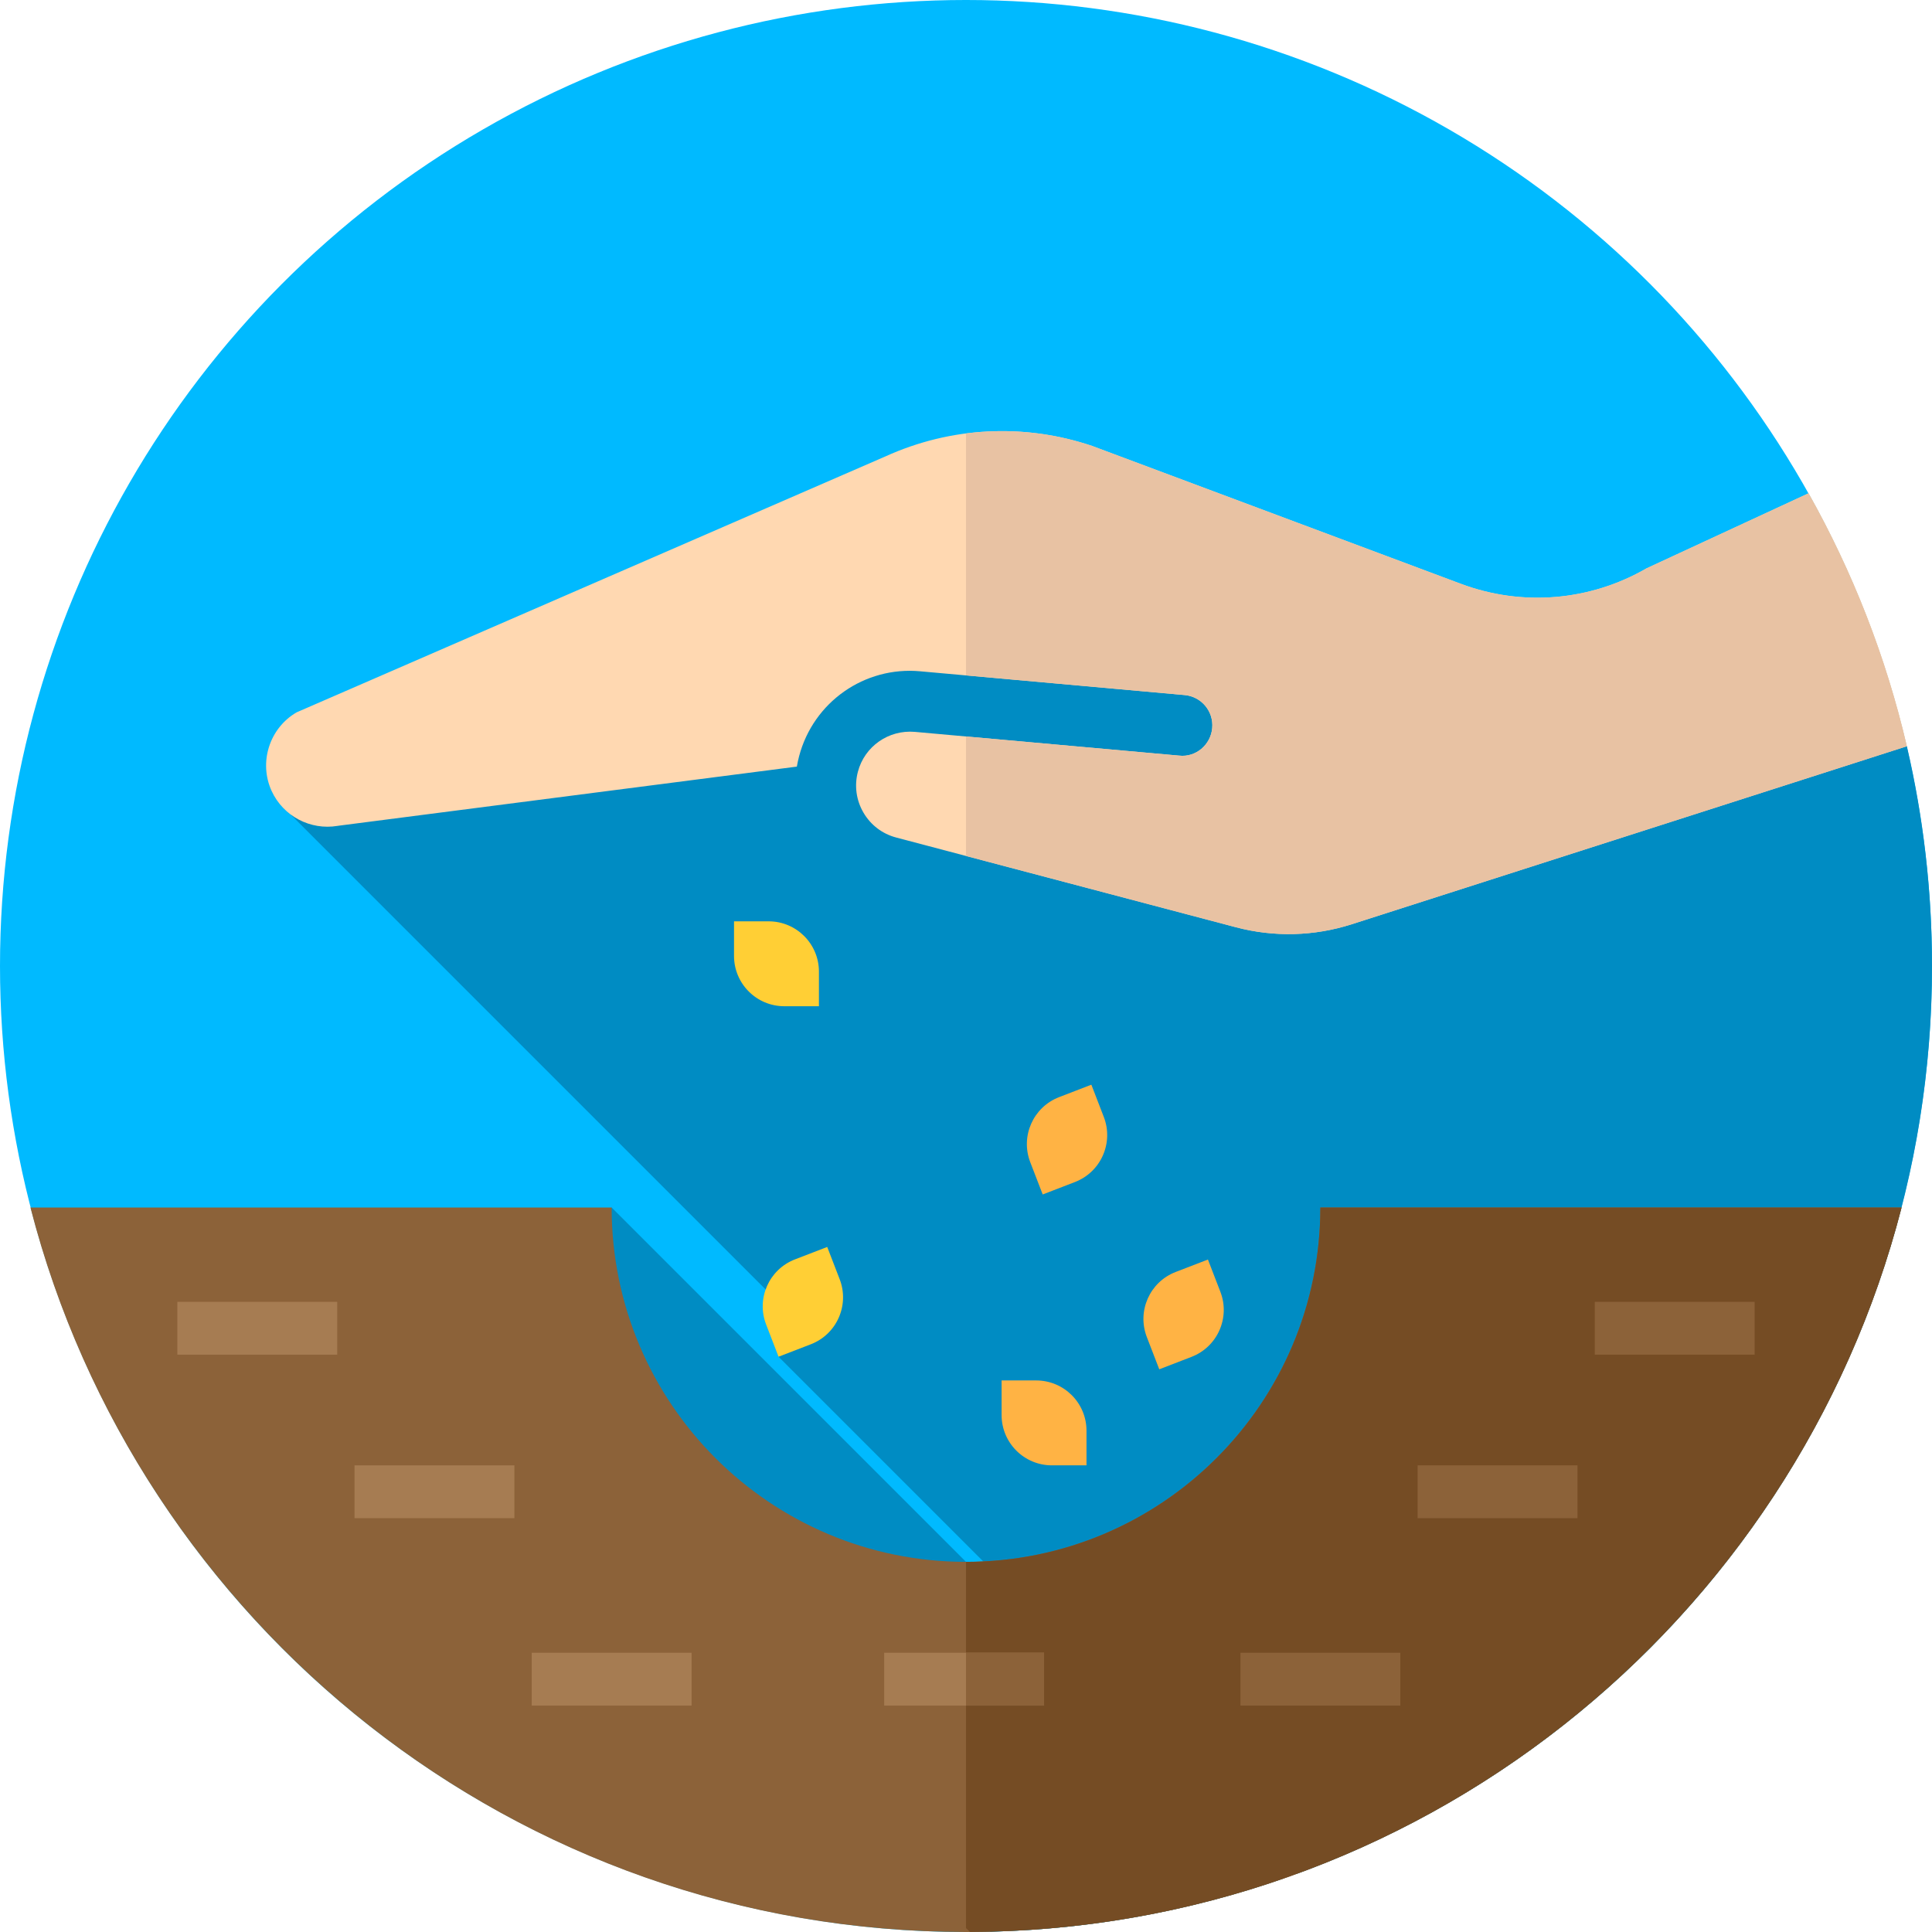 <?xml version="1.0" encoding="iso-8859-1"?>
<!-- Generator: Adobe Illustrator 19.0.0, SVG Export Plug-In . SVG Version: 6.00 Build 0)  -->
<svg xmlns="http://www.w3.org/2000/svg" xmlns:xlink="http://www.w3.org/1999/xlink" version="1.1" id="Capa_1" x="0px" y="0px" viewBox="0 0 512 512" style="enable-background:new 0 0 512 512;" xml:space="preserve">
<circle style="fill:#00BAFF;" cx="256" cy="256" r="256"/>
<g>
	<path style="fill:#008CC3;" d="M505.343,197.768l0.005,0.004C505.364,197.77,505.368,197.768,505.343,197.768z"/>
	<path style="fill:#008CC3;" d="M512,256c0-20.03-2.305-39.521-6.656-58.227c-1.147,0.179-84.427,5.726-136.394,9.177   l-65.483-65.483L77,215.827L211.073,349.9l-4.747,9.646l137.123,137.123C441.77,460.934,512,366.671,512,256z"/>
	<path style="fill:#008CC3;" d="M102.511,351.989l159.93,159.93c27.104-0.669,53.156-5.564,77.539-14.029L162.091,320   L102.511,351.989z"/>
</g>
<path style="fill:#8C6239;" d="M349.909,320c0,51.864-42.044,93.909-93.909,93.909S162.091,371.864,162.091,320H8.065  C36.484,430.415,136.714,512,256,512s219.516-81.585,247.935-192H349.909z"/>
<path style="fill:#754C24;" d="M349.909,320c0,51.864-42.044,93.909-93.909,93.909V511l0.989,0.989  c118.849-0.45,218.605-81.881,246.945-191.989H349.909z"/>
<path style="fill:#8C6239;" d="M256,512c0.331,0,0.659-0.009,0.989-0.011L256,511V512z"/>
<rect x="47" y="345" style="fill:#A67C52;" width="42.37" height="14"/>
<rect x="422.63" y="345" style="fill:#8C6239;" width="42.37" height="14"/>
<rect x="93.95" y="388.33" style="fill:#A67C52;" width="42.37" height="14"/>
<g>
	<rect x="375.68" y="388.33" style="fill:#8C6239;" width="42.37" height="14"/>
	<rect x="328.73" y="438" style="fill:#8C6239;" width="42.37" height="14"/>
</g>
<rect x="234.32" y="438" style="fill:#A67C52;" width="42.37" height="14"/>
<rect x="256" y="438" style="fill:#8C6239;" width="20.683" height="14"/>
<rect x="140.91" y="438" style="fill:#A67C52;" width="42.37" height="14"/>
<path style="fill:#FFCF35;" d="M217.025,266.662h-9.168c-7.363,0-13.333-5.969-13.333-13.333v-9.168h9.168  c7.363,0,13.333,5.969,13.333,13.333V266.662z"/>
<path style="fill:#FFB344;" d="M287.934,388.333h-9.168c-7.363,0-13.333-5.969-13.333-13.333v-9.168h9.168  c7.363,0,13.333,5.969,13.333,13.333V388.333z"/>
<path style="fill:#FFCF35;" d="M206.326,359.545l-3.299-8.553c-2.65-6.87,0.772-14.588,7.642-17.238l8.554-3.299l3.299,8.553  c2.65,6.87-0.772,14.588-7.642,17.238L206.326,359.545z"/>
<g>
	<path style="fill:#FFB344;" d="M307.218,362.879l-3.299-8.553c-2.65-6.87,0.772-14.588,7.642-17.238l8.554-3.299l3.299,8.553   c2.65,6.87-0.772,14.588-7.642,17.238L307.218,362.879z"/>
	<path style="fill:#FFB344;" d="M276.326,316.545l-3.299-8.553c-2.65-6.87,0.772-14.588,7.642-17.238l8.554-3.299l3.299,8.553   c2.65,6.87-0.772,14.588-7.642,17.238L276.326,316.545z"/>
</g>
<path style="fill:#FFD8B1;" d="M479.287,130.728l-42.924,19.885c-15.022,8.684-32.962,10.185-49.22,4.104l-97.711-36.534  c-18.025-6.079-37.482-5.091-54.796,2.778L78.609,188.778c-7.197,4.172-10.106,13.259-6.619,20.849  c3.059,6.661,10.247,10.452,17.475,9.239c0.104-0.018,0.206-0.033,0.31-0.047l121.399-15.66c0.154-0.92,0.353-1.839,0.595-2.755  c3.799-14.37,17.34-23.862,32.092-22.502l70.086,6.297c4.434,0.396,7.702,4.314,7.304,8.746c-0.396,4.434-4.332,7.804-8.746,7.305  l-70.086-6.297c-6.923-0.588-13.285,3.82-15.069,10.568c-0.972,3.683-0.453,7.526,1.464,10.818c1.917,3.294,5.002,5.644,8.685,6.616  l90.04,23.78c10.113,2.668,20.724,2.396,30.685-0.798l147.117-47.169C499.808,173.974,490.944,151.461,479.287,130.728z"/>
<path style="fill:#E8C2A3;" d="M479.287,130.728l-42.924,19.885c-15.022,8.684-32.962,10.185-49.22,4.104l-97.711-36.534  c-10.885-3.671-22.289-4.747-33.431-3.304v64.114l57.948,5.207c4.434,0.396,7.702,4.314,7.304,8.746  c-0.396,4.434-4.332,7.804-8.746,7.305L256,195.173v31.667l71.541,18.895c10.113,2.668,20.724,2.396,30.685-0.798l147.117-47.169  C499.808,173.974,490.944,151.461,479.287,130.728z"/>
<g>
</g>
<g>
</g>
<g>
</g>
<g>
</g>
<g>
</g>
<g>
</g>
<g>
</g>
<g>
</g>
<g>
</g>
<g>
</g>
<g>
</g>
<g>
</g>
<g>
</g>
<g>
</g>
<g>
</g>
</svg>
